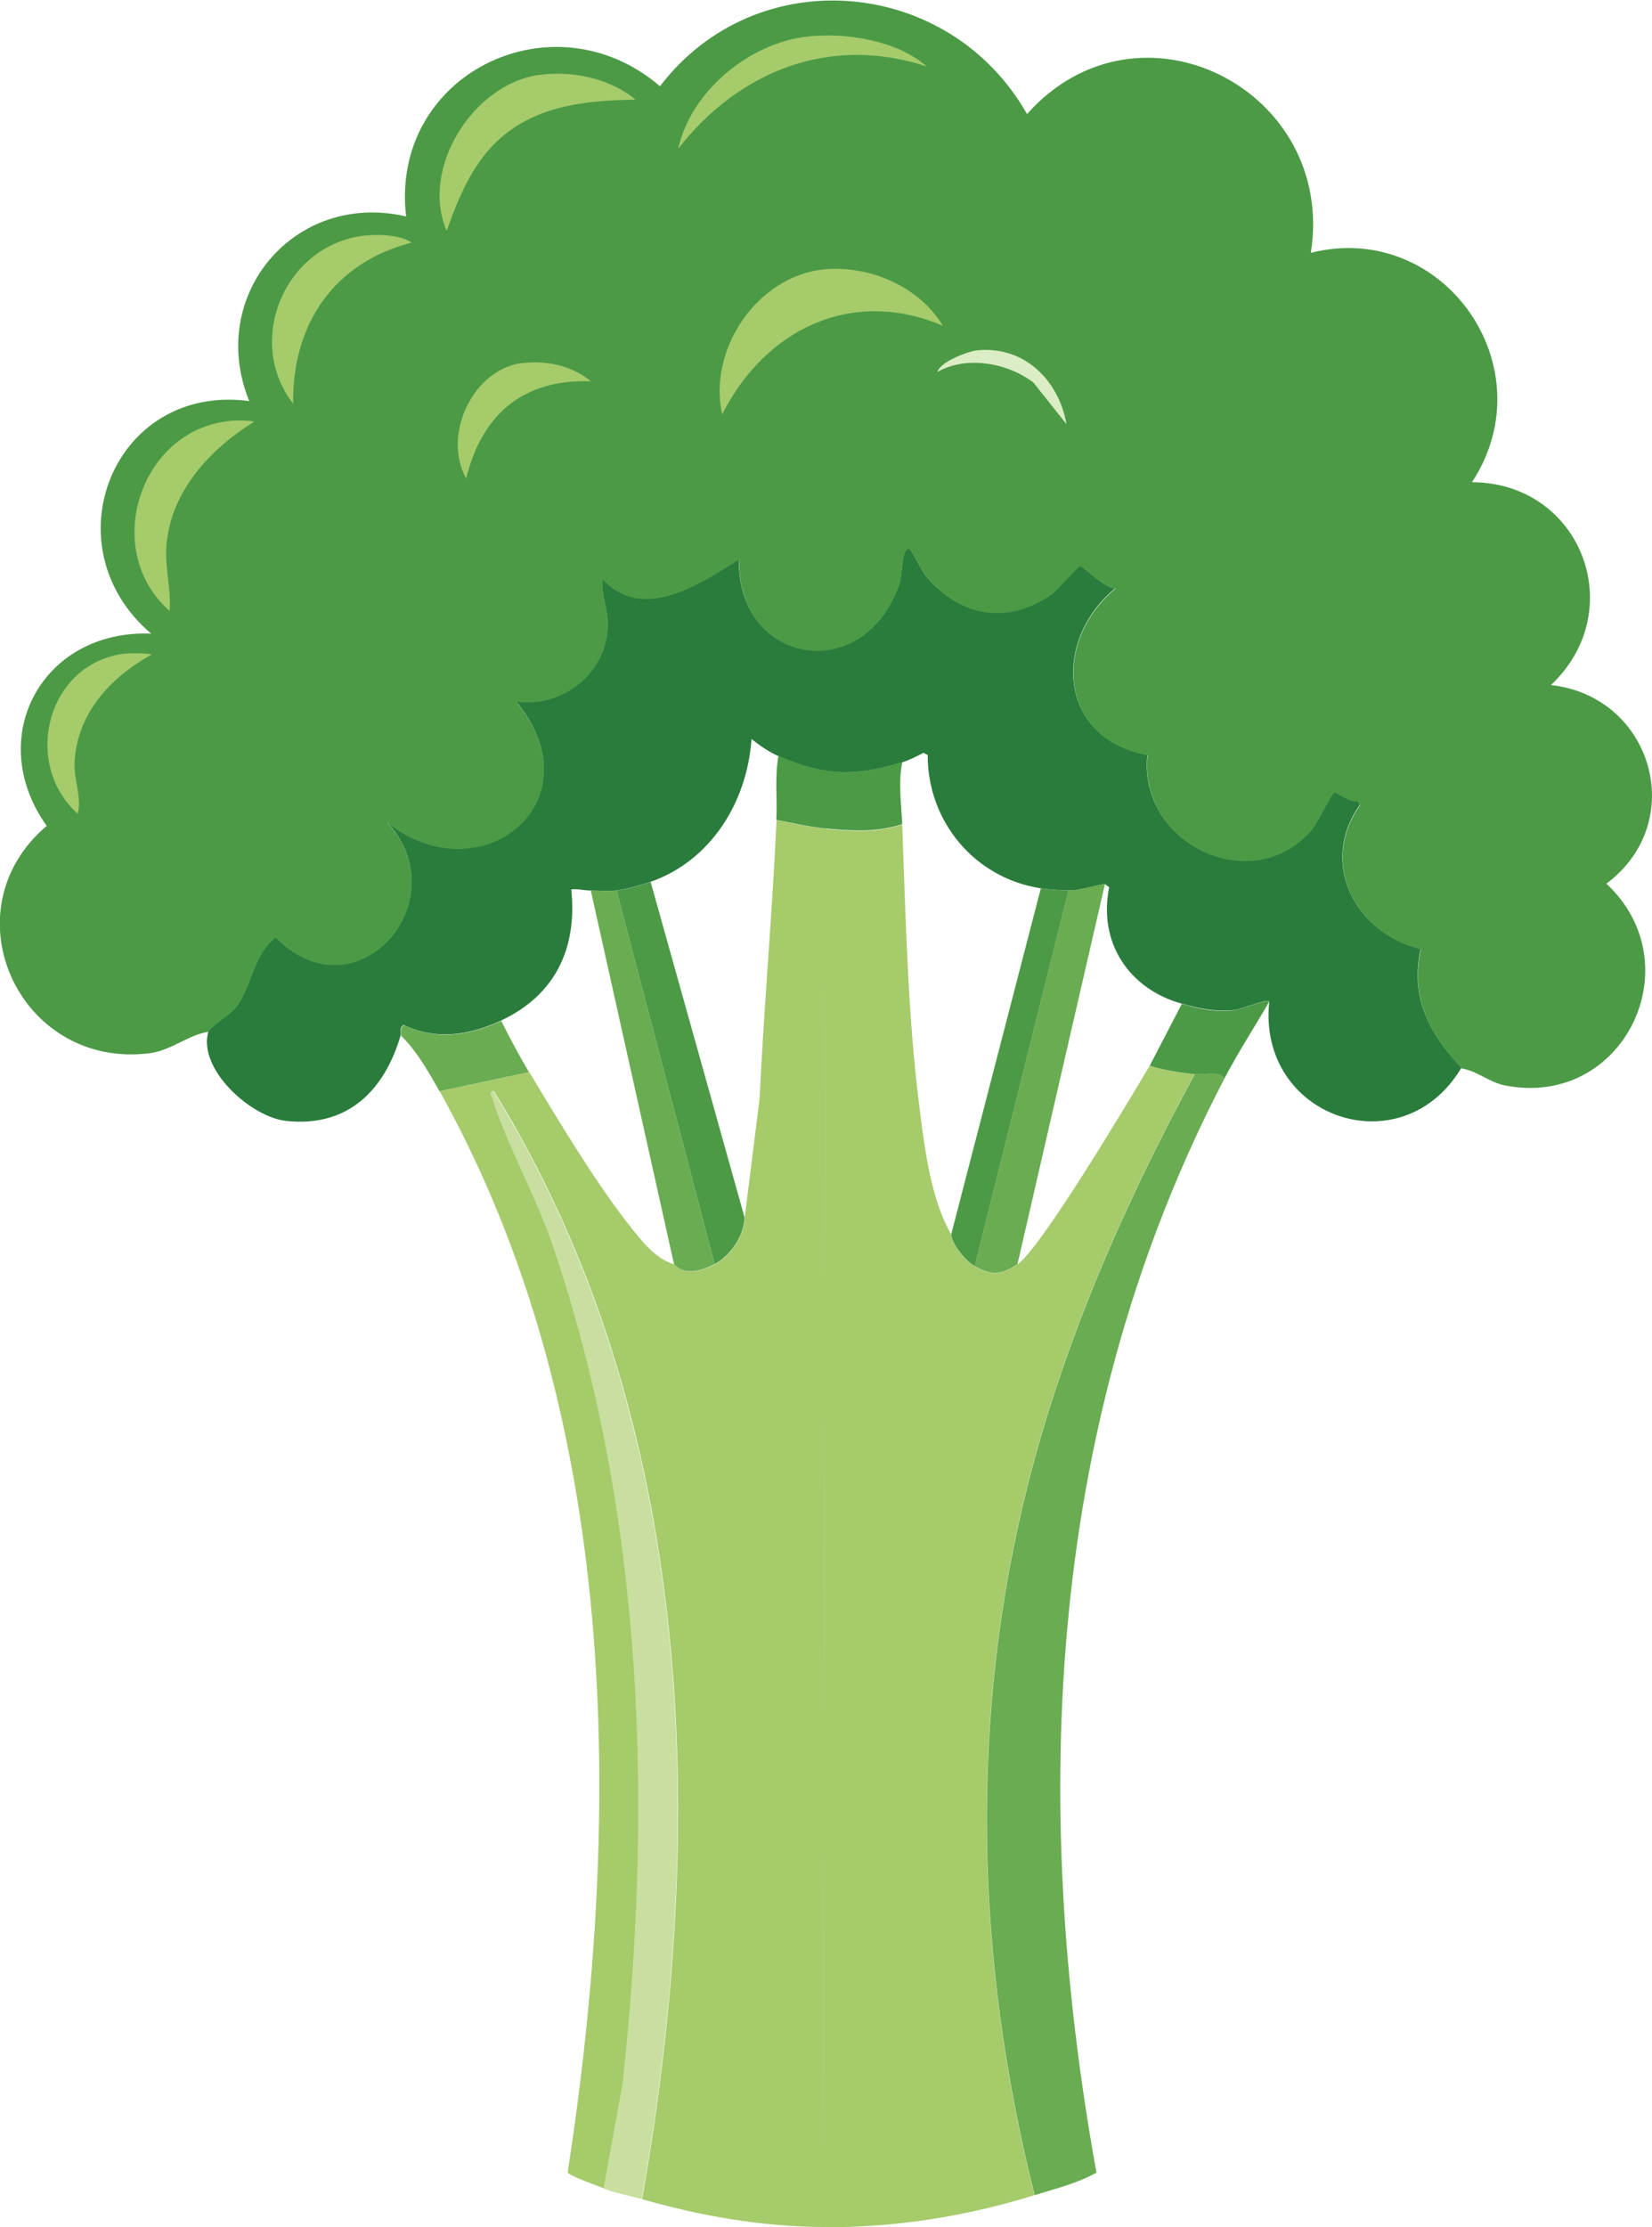 <?xml version="1.0" encoding="UTF-8"?>
<svg id="_레이어_2" data-name="레이어 2" xmlns="http://www.w3.org/2000/svg" viewBox="0 0 77.82 104.84">
  <defs>
    <style>
      .cls-1 {
        fill: #c8df9f;
      }

      .cls-2 {
        fill: #daedc4;
      }

      .cls-3 {
        fill: #2a7c3c;
      }

      .cls-4 {
        fill: #4c9a46;
      }

      .cls-5 {
        fill: #a5cb6b;
      }

      .cls-6 {
        fill: #69ac51;
      }
    </style>
  </defs>
  <g id="_레이어_1-2" data-name="레이어 1">
    <g id="_생성형_개체" data-name="생성형 개체">
      <path class="cls-5" d="M38.89,39.01l-.1,65.83c-2.93-.02-5.74-.51-8.54-1.31,3.09-17.54,2.59-36.67-6.98-52.16-.27,0-.09.21-.05.35.65,2.11,2.05,4.6,2.81,6.83,4.31,12.65,4.75,26.27,3.32,39.5l-.9,4.97c-.26-.1-1.66-.6-1.71-.75,2.61-16.9,2.48-35.65-6.03-50.9l4.22-.9c1.32,2.19,3.07,5.11,4.62,7.09.59.75,1.26,1.68,2.21,1.96.52.58,1.31.3,1.91,0,.73-.37,1.41-1.37,1.41-2.21l.7-5.58c.21-4.37.6-8.74.8-13.12.78.14,1.52.32,2.31.4Z"/>
      <path class="cls-3" d="M68.84,50.27c-2.82,4.71-9.63,2.33-9.05-3.12-.07-.16-1.32.37-1.66.4-.9.09-1.61-.07-2.46-.3-2.48-.69-3.95-2.87-3.42-5.48l-.2-.15c-.51.06-1.21.31-1.71.3-.29,0-1.03-.06-1.31-.1-3.12-.48-5.34-3.15-5.33-6.28l-.2-.1c-.33.17-.65.34-1.01.45-2.22.68-3.69.65-5.83-.3-.45-.2-.87-.49-1.26-.8-.2,2.95-1.9,5.73-4.77,6.73-.44.15-1.16.35-1.61.4-.37.04-.82,0-1.21,0-.33,0-.6-.09-.9-.05.29,2.79-.76,4.98-3.32,6.18-1.47.69-3.07.93-4.57.2-.24.13-.1.34-.15.5-.75,2.55-2.46,4.33-5.38,4.02-1.69-.18-4.2-2.46-3.67-4.22.07-.22,1.03-.78,1.31-1.16.73-.96.81-2.51,1.86-3.27,3.79,3.85,8.67-1.75,5.23-5.43,4.43,3.53,9.97-1.01,6.08-5.68,2.14.3,4.17-1.22,4.32-3.42.06-.86-.32-1.56-.25-2.36,1.89,2.09,4.58.24,6.43-.9-.05,5.02,5.98,5.96,7.59,1.06.1-.3.08-1.66.45-1.56.09.03.6,1.07.75,1.26,1.63,1.94,3.88,2.35,5.98.85.23-.17,1.21-1.3,1.31-1.31.1,0,1.25,1.13,1.66,1.06-3,2.47-2.68,7.09,1.51,7.84-.46,4.18,4.95,6.78,7.74,3.52.24-.28.96-1.74,1.06-1.76.09-.02.82.54,1.11.4l.1.2c-1.95,2.72-.23,6.03,2.86,6.78-.49,2.3.39,3.96,1.91,5.58Z"/>
      <path class="cls-5" d="M42.5,38.81c.16,4.31.26,8.96.8,13.22.25,1.97.53,4.4,1.51,6.08.03.5.69,1.28,1.11,1.51.83.46,1.26.4,2.01-.1,1.09-.72,5.28-7.76,6.23-9.35.66.21,1.42.34,2.11.4-3.3,6.09-6.13,12.51-7.84,19.25-2.81,11.06-2.48,22.49.3,33.52-3.21,1-6.57,1.53-9.95,1.51l.1-65.83c1.23.12,2.43.19,3.62-.2Z"/>
      <path class="cls-6" d="M57.68,50.77c-8.34,16-9.21,33.91-6.03,51.51-.91.51-1.93.75-2.91,1.06-2.78-11.03-3.11-22.46-.3-33.52,1.71-6.74,4.54-13.16,7.84-19.25.43.04,1.13-.18,1.41.2Z"/>
      <path class="cls-1" d="M30.24,103.53c-.6-.17-1.22-.28-1.81-.5l.9-4.97c1.44-13.23.99-26.85-3.32-39.5-.76-2.24-2.16-4.72-2.81-6.83-.04-.14-.22-.35.05-.35,9.57,15.49,10.07,34.62,6.98,52.16Z"/>
      <path class="cls-6" d="M24.92,50.47l-4.22.9c-.47-.85-1.12-1.97-1.81-2.61.05-.16-.09-.37.15-.5,1.5.73,3.1.49,4.57-.2.41.81.84,1.63,1.31,2.41Z"/>
      <path class="cls-4" d="M59.79,47.15c-.69,1.2-1.47,2.39-2.11,3.62-.27-.38-.97-.16-1.41-.2-.69-.07-1.45-.19-2.11-.4l1.51-2.91c.85.24,1.56.4,2.46.3.34-.04,1.59-.56,1.66-.4Z"/>
      <g>
        <path class="cls-4" d="M68.84,50.27c-1.52-1.61-2.4-3.28-1.91-5.58-3.09-.75-4.81-4.07-2.86-6.78l-.1-.2c-.28.14-1.02-.42-1.11-.4-.1.02-.81,1.48-1.06,1.76-2.79,3.26-8.2.66-7.74-3.52-4.19-.75-4.51-5.37-1.51-7.84-.4.08-1.56-1.06-1.66-1.06-.09,0-1.07,1.14-1.31,1.31-2.1,1.49-4.35,1.09-5.98-.85-.16-.19-.66-1.23-.75-1.26-.37-.1-.36,1.26-.45,1.56-1.61,4.9-7.64,3.97-7.59-1.06-1.85,1.15-4.54,2.99-6.43.9-.06.8.31,1.5.25,2.36-.15,2.19-2.18,3.71-4.32,3.42,3.89,4.67-1.65,9.2-6.08,5.68,3.44,3.68-1.44,9.27-5.23,5.43-1.05.76-1.13,2.3-1.86,3.27-.28.37-1.24.93-1.31,1.16-.97.15-1.77.88-2.76,1.01-6.17.79-9.59-6.7-4.87-10.7-2.98-4.19-.18-9.26,4.92-9.05-4.84-4.12-1.78-11.8,4.62-10.95-2.02-4.98,2.15-9.91,7.39-8.69-.78-6.69,6.91-10.46,11.96-6.13,4.55-5.96,13.63-5.15,17.29,1.31,5.26-5.91,14.58-1.15,13.37,6.53,6.24-1.56,11.14,5.39,7.59,10.8,5.13.02,7.46,6.02,3.72,9.55,4.78.53,6.51,6.45,2.61,9.35,4.09,3.8.82,10.59-4.77,9.5-.76-.15-1.33-.7-2.06-.8Z"/>
        <path class="cls-5" d="M38.84,12.68c2.12-.2,4.47.81,5.58,2.66-4.3-1.84-8.39.17-10.4,4.17-.69-3.06,1.66-6.53,4.82-6.83Z"/>
        <path class="cls-5" d="M25.37,3.53c1.56-.22,3.35.15,4.57,1.16-2.01.04-4.06.19-5.78,1.36s-2.47,3.01-3.12,4.82c-1.26-2.94,1.24-6.89,4.32-7.34Z"/>
        <path class="cls-5" d="M10.8,19.81c.17-.02,1.11-.03,1.16.05-2.07,1.29-3.92,3.27-4.12,5.83-.08,1.04.23,2.04.15,3.07-3.23-2.83-1.43-8.5,2.81-8.94Z"/>
        <path class="cls-5" d="M17.43,11.07c.58-.04,1.49.02,1.96.35-3.67.95-5.63,3.84-5.58,7.59-2.37-3.08-.26-7.71,3.62-7.94Z"/>
        <path class="cls-5" d="M38.03,1.72c1.83-.2,4.22.18,5.63,1.41-4.56-1.5-8.84.2-11.71,3.87.59-2.71,3.36-4.98,6.08-5.28Z"/>
        <path class="cls-5" d="M5.87,30.77c.18-.02,1.21-.03,1.26.05-1.94,1.08-3.53,2.79-3.62,5.13-.03.71.36,1.66.15,2.36-2.65-2.39-1.43-7.1,2.21-7.54Z"/>
        <path class="cls-5" d="M24.57,17.1c1.15-.16,2.37.12,3.27.85-3.19-.11-5.13,1.54-5.88,4.57-1.13-2,.28-5.1,2.61-5.43Z"/>
        <path class="cls-2" d="M45.97,16.5c2.23-.26,3.9,1.36,4.27,3.47l-1.56-1.96c-1.21-.93-3.16-1.28-4.52-.5.12-.48,1.43-.96,1.81-1.01Z"/>
      </g>
      <path class="cls-4" d="M30.65,41.52l4.42,15.78c0,.85-.68,1.84-1.41,2.21l-4.62-17.59c.45-.05,1.17-.25,1.61-.4Z"/>
      <path class="cls-6" d="M29.04,41.92l4.62,17.59c-.6.3-1.39.58-1.91,0l-3.92-17.59c.39,0,.84.04,1.21,0Z"/>
      <path class="cls-4" d="M42.5,35.89c-.19.96-.04,1.95,0,2.91-1.19.39-2.38.32-3.62.2-.8-.08-1.53-.26-2.31-.4.05-1-.08-2.01.1-3.02,2.14.95,3.61.98,5.83.3Z"/>
      <path class="cls-6" d="M52.05,41.62l-4.12,17.89c-.75.5-1.18.56-2.01.1l4.42-17.69c.5,0,1.2-.25,1.71-.3Z"/>
      <path class="cls-4" d="M50.34,41.92l-4.42,17.69c-.41-.23-1.08-1.01-1.11-1.51l4.22-16.28c.27.04,1.02.1,1.31.1Z"/>
    </g>
  </g>
</svg>